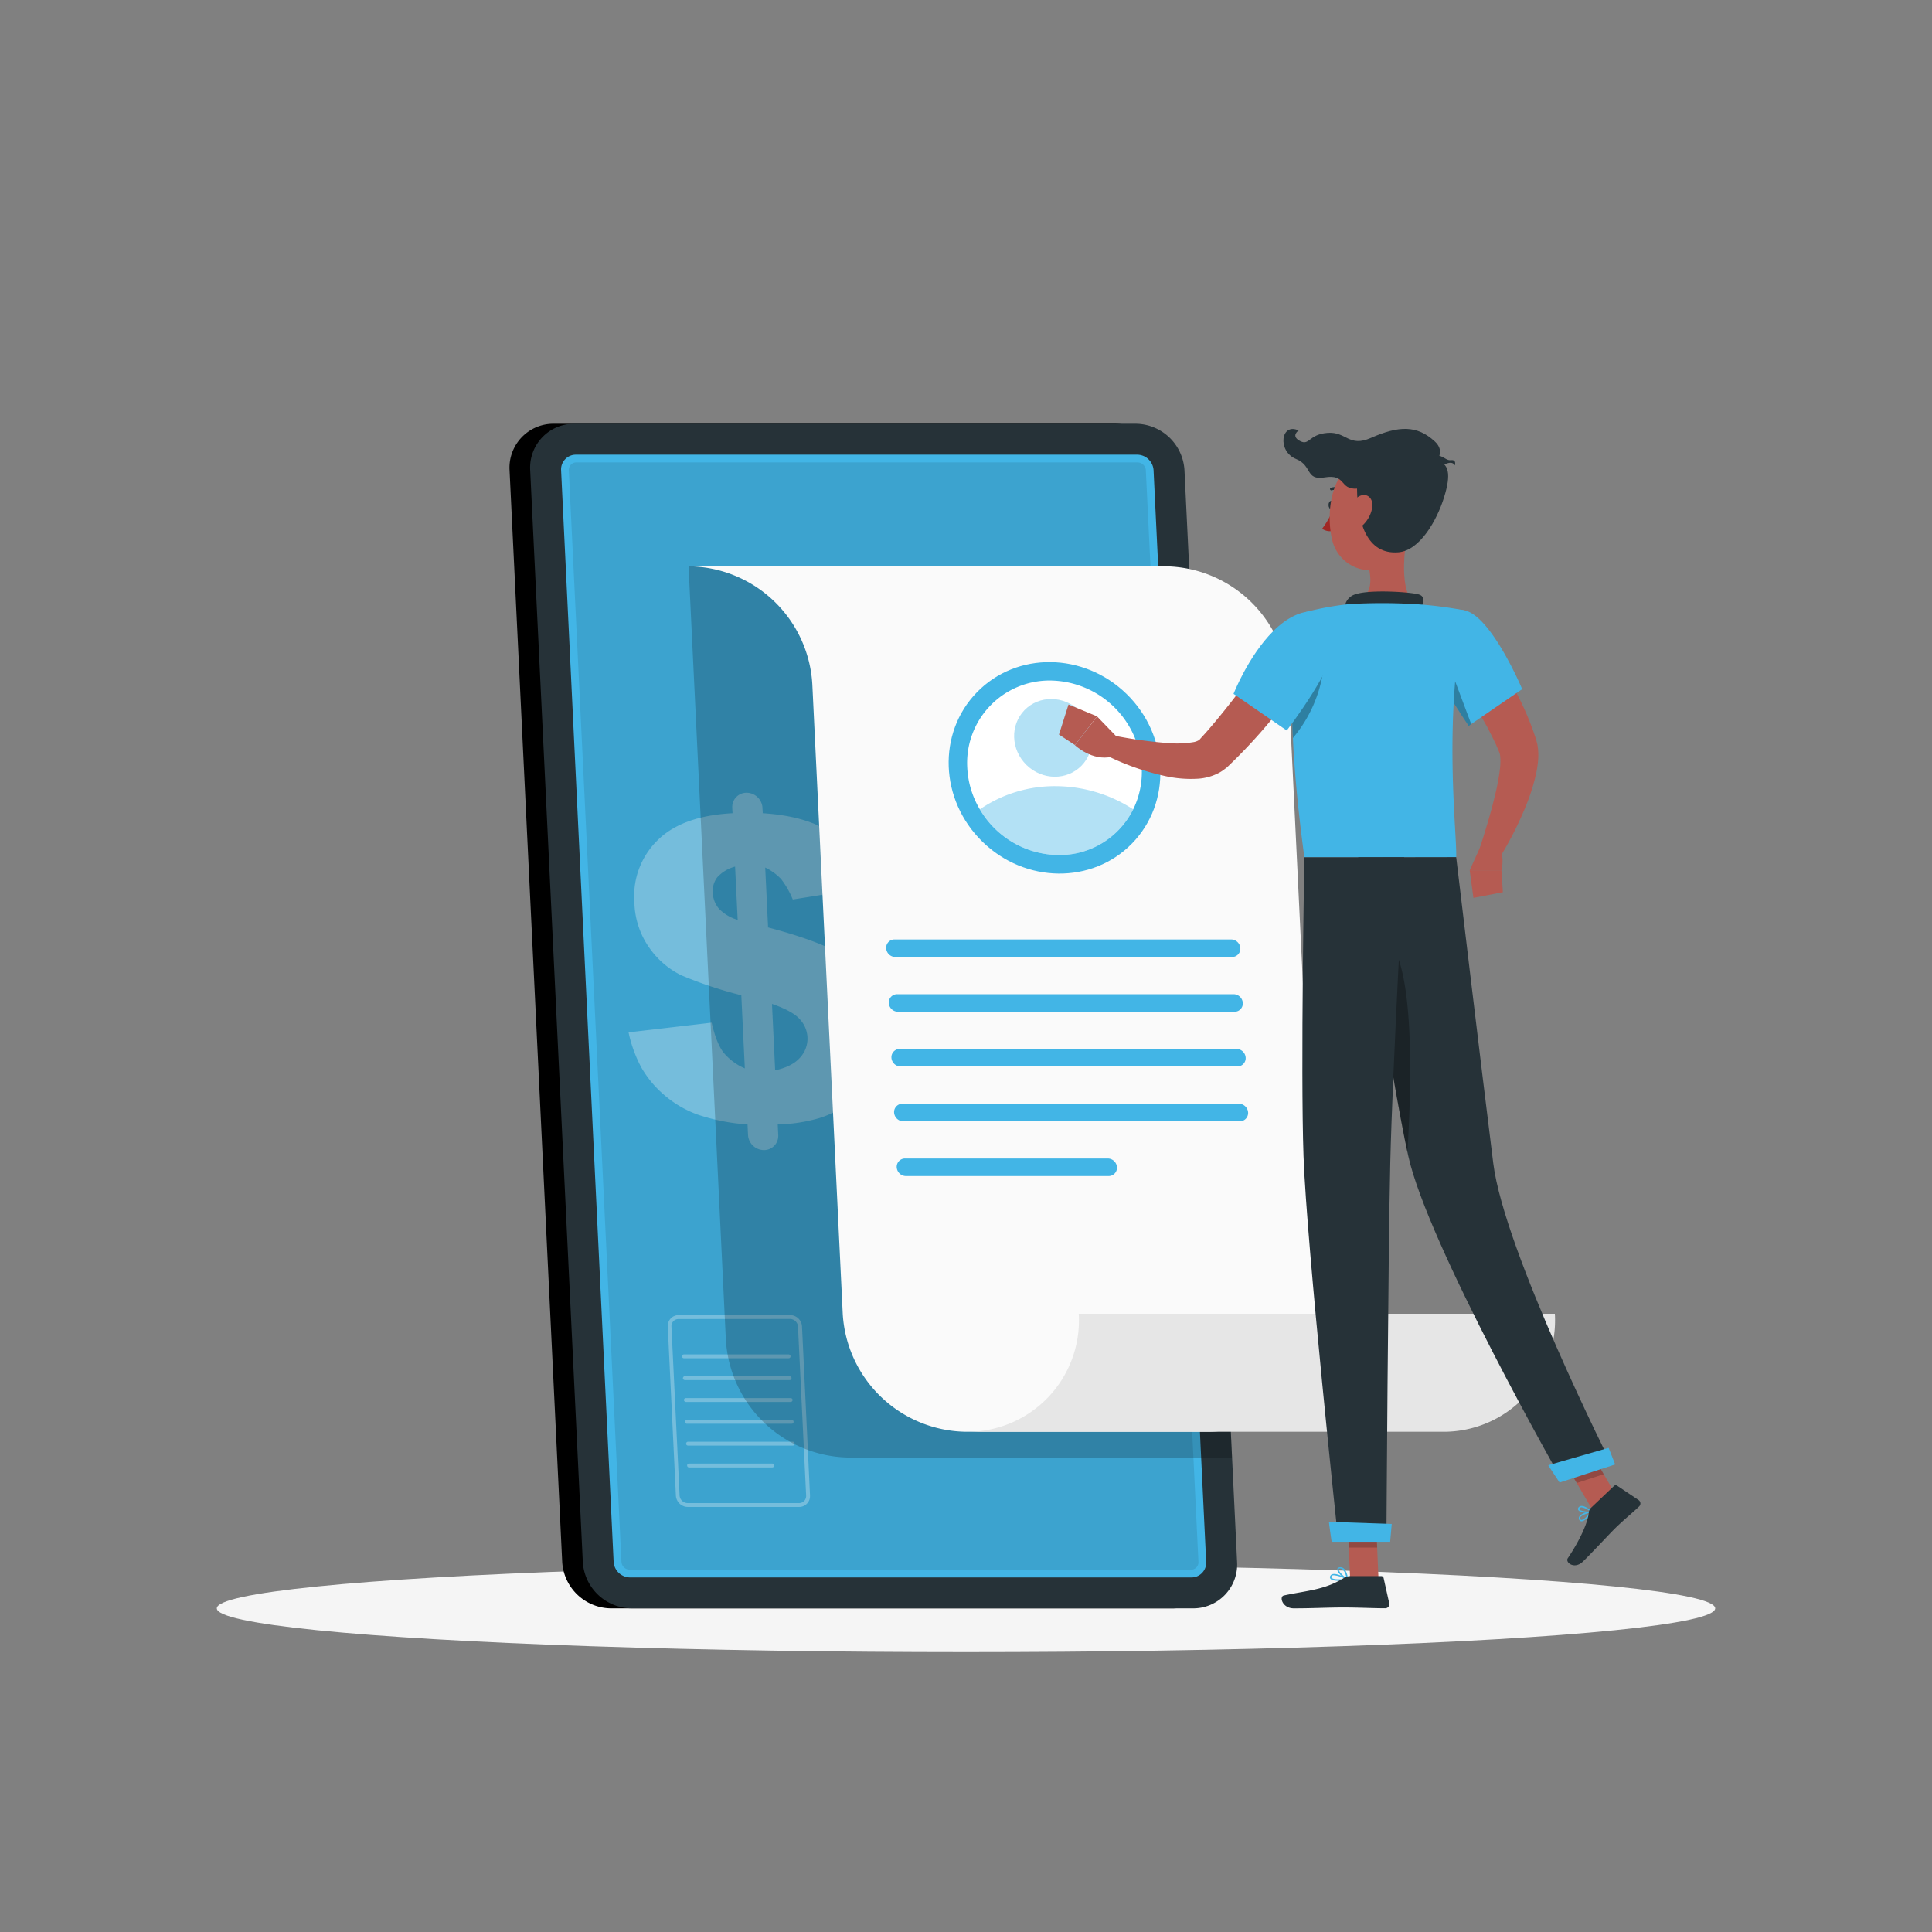 <svg xmlns="http://www.w3.org/2000/svg" viewBox="0 0 500 500"><rect x="0" y="0" width="500" height="500" fill="#808080" stroke="none"/><g id="freepik--Shadow--inject-4"><ellipse id="freepik--path--inject-4" cx="250" cy="416.24" rx="193.89" ry="11.32" style="fill:#f5f5f5"></ellipse></g><g id="freepik--Account--inject-4"><path d="M288.63,109.67H143.3a11.37,11.37,0,0,0-11.43,12L145.5,404.24a12.77,12.77,0,0,0,12.58,12H303.41a11.36,11.36,0,0,0,11.42-12L301.21,121.67A12.77,12.77,0,0,0,288.63,109.67Z"></path><path d="M294,109.67H148.63a11.36,11.36,0,0,0-11.42,12l13.62,282.57a12.77,12.77,0,0,0,12.58,12H308.74a11.36,11.36,0,0,0,11.42-12L306.54,121.67A12.77,12.77,0,0,0,294,109.67Z" style="fill:#263238"></path><path d="M163,408.24a4.31,4.31,0,0,1-4.19-4L145.21,121.67a3.82,3.82,0,0,1,3.81-4H294.35a4.29,4.29,0,0,1,4.19,4l13.62,282.57a3.82,3.82,0,0,1-3.8,4Z" style="fill:#42B5E6"></path><path d="M162.93,406.24a2.18,2.18,0,0,1-2.1-2L147.21,121.67a1.93,1.93,0,0,1,1.9-2H294.44a2.17,2.17,0,0,1,2.1,2l13.62,282.57a1.93,1.93,0,0,1-1.9,2Z" style="opacity:0.1"></path><g style="opacity:0.3"><path d="M206.79,390H178a3.12,3.12,0,0,1-3.08-2.94l-2.1-43.71a2.81,2.81,0,0,1,2.83-3h28.84a3.1,3.1,0,0,1,3.07,2.93L209.63,387a2.82,2.82,0,0,1-2.84,3Zm-31.18-48.63a1.86,1.86,0,0,0-1.34.56,1.89,1.89,0,0,0-.5,1.37L175.88,387a2.11,2.11,0,0,0,2.08,2h28.83a1.83,1.83,0,0,0,1.84-1.94l-2.11-43.71a2.1,2.1,0,0,0-2.07-2Z" style="fill:#fafafa"></path><path d="M204.07,351.52H177a.5.5,0,0,1,0-1h27.1a.5.5,0,0,1,0,1Z" style="fill:#fafafa"></path><path d="M204.35,357.17H177.24a.51.51,0,0,1-.5-.5.5.5,0,0,1,.5-.5h27.11a.5.5,0,0,1,.5.5A.51.51,0,0,1,204.35,357.17Z" style="fill:#fafafa"></path><path d="M204.62,362.82H177.51a.51.51,0,0,1-.5-.5.5.5,0,0,1,.5-.5h27.11a.5.5,0,0,1,.5.5A.5.5,0,0,1,204.62,362.82Z" style="fill:#fafafa"></path><path d="M204.89,368.47h-27.1a.5.5,0,0,1-.5-.5.5.5,0,0,1,.5-.5h27.1a.5.5,0,0,1,.5.5A.5.5,0,0,1,204.89,368.47Z" style="fill:#fafafa"></path><path d="M205.16,374.12h-27.1a.5.5,0,0,1-.5-.5.5.5,0,0,1,.5-.5h27.1a.5.5,0,0,1,.5.5A.5.5,0,0,1,205.16,374.12Z" style="fill:#fafafa"></path><path d="M199.88,379.77H178.33a.5.5,0,0,1-.5-.5.5.5,0,0,1,.5-.5h21.55a.5.5,0,0,1,.5.5A.51.51,0,0,1,199.88,379.77Z" style="fill:#fafafa"></path></g><g style="opacity:0.3"><path d="M224.94,229.63l-19.77,3.16a23,23,0,0,0-3-5.27,14.15,14.15,0,0,0-4.13-3l.74,15.5q16.49,4.34,22.19,9.16a22.26,22.26,0,0,1,8,16.45A21.81,21.81,0,0,1,227,276.37a24.37,24.37,0,0,1-6.25,8.15,25.07,25.07,0,0,1-8.37,4.74A41.27,41.27,0,0,1,201.28,291l.13,2.73a3.69,3.69,0,0,1-3.72,3.91h0a4.15,4.15,0,0,1-4.1-3.91l-.13-2.73a50.51,50.51,0,0,1-12.89-2.54,27.62,27.62,0,0,1-8.71-5.11A27,27,0,0,1,166,276.3a34,34,0,0,1-3.33-9.13l21.51-2.51q1.22,5.29,3,7.65a14.45,14.45,0,0,0,5.58,4.18l-.91-18.92a105.82,105.82,0,0,1-15.6-5.2,21.93,21.93,0,0,1-8.18-7.05,21.19,21.19,0,0,1-3.89-11.82,20.22,20.22,0,0,1,5.9-15.94q6.36-6.41,19.5-7.1l-.07-1.39a3.69,3.69,0,0,1,3.72-3.91h0a4.15,4.15,0,0,1,4.1,3.91l.07,1.39q12,.75,18.61,5.68A24.26,24.26,0,0,1,224.94,229.63Zm-34.7-5.35a9.41,9.41,0,0,0-4.63,2.79,5.88,5.88,0,0,0-1.15,3.93,6.86,6.86,0,0,0,1.56,4.12,10.7,10.7,0,0,0,4.89,2.93ZM200.61,277q4.5-1,6.5-3.36a7.24,7.24,0,0,0,1.86-5.24,7.43,7.43,0,0,0-2-4.65c-1.26-1.41-3.66-2.73-7.18-3.94Z" style="fill:#fafafa"></path></g><path d="M277.2,146.56h-99l9.65,200.11a32.4,32.4,0,0,0,32,30.54h99L309.21,177.1A32.38,32.38,0,0,0,277.2,146.56Z" style="opacity:0.2"></path><path d="M301.45,146.56H178.23a32.39,32.39,0,0,1,32,30.54L218.1,340a32.4,32.4,0,0,0,32,30.54h62.13A28.84,28.84,0,0,0,341.32,340L333.46,177.1A32.38,32.38,0,0,0,301.45,146.56Z" style="fill:#fafafa"></path><path d="M279.18,340a28.83,28.83,0,0,1-29.06,30.54H373.33A28.84,28.84,0,0,0,402.4,340Z" style="fill:#e6e6e6"></path><path d="M318.8,247.67H231.72a2.41,2.41,0,0,1-2.38-2.27h0a2.15,2.15,0,0,1,2.16-2.27h87.08A2.41,2.41,0,0,1,321,245.4h0A2.15,2.15,0,0,1,318.8,247.67Z" style="fill:#42B5E6"></path><path d="M319.48,261.84H232.4a2.41,2.41,0,0,1-2.38-2.27h0a2.15,2.15,0,0,1,2.16-2.27h87.09a2.41,2.41,0,0,1,2.37,2.27h0A2.15,2.15,0,0,1,319.48,261.84Z" style="fill:#42B5E6"></path><path d="M320.17,276H233.08a2.41,2.41,0,0,1-2.38-2.27h0a2.15,2.15,0,0,1,2.16-2.27H320a2.41,2.41,0,0,1,2.38,2.27h0A2.15,2.15,0,0,1,320.17,276Z" style="fill:#42B5E6"></path><path d="M320.85,290.19H233.77a2.42,2.42,0,0,1-2.38-2.27h0a2.15,2.15,0,0,1,2.16-2.27h87.08a2.41,2.41,0,0,1,2.38,2.27h0A2.15,2.15,0,0,1,320.85,290.19Z" style="fill:#42B5E6"></path><path d="M286.91,304.36H234.45a2.41,2.41,0,0,1-2.38-2.27h0a2.15,2.15,0,0,1,2.16-2.27h52.46a2.41,2.41,0,0,1,2.38,2.27h0A2.15,2.15,0,0,1,286.91,304.36Z" style="fill:#42B5E6"></path><ellipse cx="272.9" cy="198.71" rx="26.71" ry="28.03" transform="translate(-59.92 255.19) rotate(-45.69)" style="fill:#42B5E6"></ellipse><path d="M295.48,198.7a21.91,21.91,0,0,1-2.21,10.76A21.27,21.27,0,0,1,274,221.28a23.86,23.86,0,0,1-20.42-11.82,23.24,23.24,0,0,1-3.25-10.76,21.32,21.32,0,0,1,21.49-22.58A24,24,0,0,1,295.48,198.7Z" style="fill:#fff"></path><path d="M293.27,209.46A21.27,21.27,0,0,1,274,221.28a23.86,23.86,0,0,1-20.42-11.82,34.2,34.2,0,0,1,19.56-6A37,37,0,0,1,293.27,209.46Z" style="fill:#42B5E6;opacity:0.4"></path><ellipse cx="272.53" cy="190.98" rx="9.82" ry="10.3" transform="translate(-54.51 252.57) rotate(-45.69)" style="fill:#42B5E6;opacity:0.4"></ellipse></g><g id="freepik--character-male--inject-4"><polygon points="356.76 408.74 349.42 408.74 348.68 391.72 356.03 391.72 356.76 408.74" style="fill:#b55b52"></polygon><polygon points="348.69 391.73 349.06 400.5 356.41 400.5 356.03 391.73 348.69 391.73" style="opacity:0.2"></polygon><polygon points="419.29 388.8 412.31 391.08 403.52 376.05 410.51 373.77 419.29 388.8" style="fill:#b55b52"></polygon><polygon points="410.51 373.77 403.52 376.05 408.06 383.8 415.04 381.52 410.51 373.77" style="opacity:0.2"></polygon><path d="M381.6,162.92c.91,1.11,1.68,2.1,2.47,3.19s1.54,2.13,2.29,3.21c1.48,2.17,2.9,4.39,4.23,6.68a74.91,74.91,0,0,1,6.73,14.71l.17.5.08.26.11.41.2.82.11.75a15,15,0,0,1,.11,2.71,27.38,27.38,0,0,1-.66,4.53,53,53,0,0,1-2.51,7.82,90.83,90.83,0,0,1-7.16,14l-5-2.39c1.5-4.69,3-9.49,4.1-14.16a56.82,56.82,0,0,0,1.3-6.84,17.35,17.35,0,0,0,.11-3,6,6,0,0,0-.14-1.06l-.05-.18a.93.93,0,0,1-.05-.1l0,0-.08-.19-.16-.39-.67-1.57-.75-1.56c-.5-1-1.05-2.08-1.6-3.12-1.14-2.06-2.37-4.11-3.65-6.15s-2.64-4-4-6-2.85-4-4.2-5.81Z" style="fill:#b55b52"></path><path d="M383.23,218.88l-2.87,6.35h8.21s1.31-4.82-1.67-6.77Z" style="fill:#b55b52"></path><polygon points="381.32 232.37 388.94 230.9 388.57 225.23 380.36 225.23 381.32 232.37" style="fill:#b55b52"></polygon><path d="M345.22,130.69c0,.6-.31,1.08-.7,1.08s-.7-.48-.7-1.08.32-1.07.7-1.07S345.22,130.1,345.22,130.69Z" style="fill:#263238"></path><path d="M345,131.77a21,21,0,0,1-2.83,5.06,3.43,3.43,0,0,0,2.83.54Z" style="fill:#a02724"></path><path d="M347.32,127.41a.31.31,0,0,1-.2-.07,2.8,2.8,0,0,0-2.47-.45.35.35,0,0,1-.25-.65,3.45,3.45,0,0,1,3.13.54.36.36,0,0,1,.08.49A.37.37,0,0,1,347.32,127.41Z" style="fill:#263238"></path><path d="M364.35,137.52c-1.06,5.38-2.11,15.23,1.65,18.81,0,0-1.47,5.45-11.45,5.45-11,0-5.25-5.45-5.25-5.45,6-1.43,5.84-5.87,4.79-10.05Z" style="fill:#b55b52"></path><path d="M367.44,158.2c.79-1.72,1.66-3.7-.14-4.32-2-.68-12.76-1.37-16.49-.09a3.84,3.84,0,0,0-2.66,4.78Z" style="fill:#263238"></path><path d="M410.8,392.83c-.54.52-1.15.94-1.61.87a.72.72,0,0,1-.57-.6.8.8,0,0,1,.12-.67c.6-.93,3-1.33,3.13-1.34a.18.18,0,0,1,.17.07.17.17,0,0,1,0,.19A9.23,9.23,0,0,1,410.8,392.83Zm-1.63-.38a1,1,0,0,0-.14.16.48.48,0,0,0-.07.4c.08.31.23.34.28.34.51.08,1.6-1,2.27-1.84A5.77,5.77,0,0,0,409.17,392.45Z" style="fill:#42B5E6"></path><path d="M412,391.38l-.08.05c-.83.22-3,.08-3.46-.62a.59.59,0,0,1,.08-.72,1,1,0,0,1,.69-.35c1.1-.08,2.69,1.33,2.76,1.39a.16.16,0,0,1,.05.17A.12.12,0,0,1,412,391.38Zm-3.13-1.12-.06.06c-.14.17-.08.26-.06.3.27.41,1.79.64,2.73.53a4.31,4.31,0,0,0-2.22-1.06A.59.59,0,0,0,408.89,390.26Z" style="fill:#42B5E6"></path><path d="M346.46,409.11c-.94,0-1.85-.13-2.15-.55a.64.64,0,0,1,0-.76.87.87,0,0,1,.55-.41c1.22-.33,3.79,1.13,3.9,1.2a.16.16,0,0,1,.08.18.17.17,0,0,1-.13.14A13.43,13.43,0,0,1,346.46,409.11Zm-1.16-1.42a1.22,1.22,0,0,0-.34,0,.51.51,0,0,0-.34.24c-.12.22-.08.33,0,.39.34.47,2.2.48,3.56.29A7.82,7.82,0,0,0,345.3,407.69Z" style="fill:#42B5E6"></path><path d="M348.68,408.91h-.07c-.88-.4-2.64-2-2.51-2.82,0-.2.17-.44.65-.49a1.33,1.33,0,0,1,1,.3c.93.77,1.13,2.75,1.14,2.83a.21.21,0,0,1-.08.16A.17.17,0,0,1,348.68,408.91Zm-1.79-3h-.1c-.32,0-.34.15-.34.19-.08.5,1.11,1.75,2,2.29a4,4,0,0,0-1-2.26A.92.92,0,0,0,346.89,405.93Z" style="fill:#42B5E6"></path><path d="M411.7,390.27l6-5.71a.63.63,0,0,1,.8-.07l5.56,3.72a1.07,1.07,0,0,1,.12,1.68c-2.11,2-3.24,2.81-5.86,5.31-1.62,1.55-6.44,6.8-8.67,8.94s-4.63.2-3.91-.87c3.24-4.81,5.26-9.42,5.44-11.85A1.84,1.84,0,0,1,411.7,390.27Z" style="fill:#263238"></path><path d="M349.46,407.89h8a.63.63,0,0,1,.62.5l1.45,6.53a1.06,1.06,0,0,1-1.05,1.3c-2.9,0-7.08-.21-10.72-.21-4.25,0-7.92.23-12.91.23-3,0-3.85-3.05-2.59-3.33,5.74-1.25,10.44-1.39,15.4-4.45A3.44,3.44,0,0,1,349.46,407.89Z" style="fill:#263238"></path><path d="M339,173c-2.92,4.3-5.93,8.32-9.17,12.29a138.12,138.12,0,0,1-10.41,11.48L318,198.15l-.36.34-.26.24L317,199a9.7,9.7,0,0,1-1.51,1,13.46,13.46,0,0,1-5.45,1.53,30.69,30.69,0,0,1-8.66-.72,65.23,65.23,0,0,1-14.85-5.22l1.84-5.2a116.73,116.73,0,0,0,14.18,1.94,26.15,26.15,0,0,0,6.27-.26,4,4,0,0,0,1.66-.65c.05,0,0-.06,0-.06h0s0,0,0,0l.08-.08.29-.33,1.19-1.3c3.12-3.56,6.15-7.36,9.09-11.24s5.89-7.86,8.7-11.74Z" style="fill:#b55b52"></path><path d="M379.16,158c6.88,1.58,14.78,20.35,14.78,20.35l-13.83,9.48A115.93,115.93,0,0,1,371,172.29C366.9,163.7,372.12,156.38,379.16,158Z" style="fill:#42B5E6"></path><path d="M374.22,170l6.54,17.41-.65.45s-2.83-4-5.89-9.33Z" style="opacity:0.3"></path><path d="M338,158.37s-7.82,8.83-.43,63.5h39.29c.27-6-3.52-35.46,2.3-63.88A102.86,102.86,0,0,0,366,156.33a145.27,145.27,0,0,0-16.7,0A73.5,73.5,0,0,0,338,158.37Z" style="fill:#42B5E6"></path><path d="M342.36,174.18A34.86,34.86,0,0,1,334.6,191c-.16-3.52-.22-6.68-.21-9.51Z" style="opacity:0.3"></path><path d="M345.75,164.33c1,6.95-12.74,24.72-12.74,24.72l-13.77-9.48s3.82-9.79,10.25-16.21C336.84,156,344.7,156.76,345.75,164.33Z" style="fill:#42B5E6"></path><path d="M289.32,191l-5.39-5.57-5.75,7.41s4.38,4.23,9.59,3Z" style="fill:#b55b52"></path><polygon points="276.53 182.33 274.06 190.11 278.18 192.81 283.93 185.4 276.53 182.33" style="fill:#b55b52"></polygon><path d="M365,129.44c-.45,7.27-.34,11.56-4,15.29-5.53,5.62-14.51,2.29-16.24-5-1.57-6.54-.57-17.34,6.55-20.23A9.94,9.94,0,0,1,365,129.44Z" style="fill:#b55b52"></path><path d="M371.33,114.25c2.24,2.06,1.29,4.36.12,4.79,3.63.75,4.16,3.64,2.25,9.74-1.82,5.84-6.23,13.67-11.74,14.15-8.28.72-10.7-7.91-10.76-16.47-4.68.29-2.66-3.86-8.41-2.9-5,.83-3.12-3.07-7.37-4.77-4.93-2-3.94-9.55.66-7.38,0,0-2.13,1.4.35,2.72s2.24-1.73,7.15-2.1,5.48,3.83,11.22,1.3C362,110.15,366.73,110,371.33,114.25Z" style="fill:#263238"></path><path d="M368.57,119a2.87,2.87,0,0,1,3.19-1.25c2.25.48,2.43,1.47,3.84,1.34s.9,1.37.9,1.37-.38-1.13-2.08-.5-2.81-.91-3.54-.22S368.57,119,368.57,119Z" style="fill:#263238"></path><path d="M355.12,131.42a8.15,8.15,0,0,1-2.57,4.62c-1.78,1.58-3.32.31-3.38-1.85,0-1.95.83-5.13,2.88-5.89S355.49,129.26,355.12,131.42Z" style="fill:#b55b52"></path><path d="M351.5,221.87S359.84,278,364.42,299c5,23,39.85,84.2,39.85,84.2l12.8-4.16s-27.75-55.14-30.61-77.95c-3.11-24.75-9.6-79.26-9.6-79.26Z" style="fill:#263238"></path><path d="M400.69,379.2c-.05,0,2.93,4.48,2.93,4.48L418,379l-1.69-4.3Z" style="fill:#42B5E6"></path><path d="M356.77,241.87c9.64,1.89,8.62,37.84,7.46,56.33-2.78-13.07-6.85-38.22-9.63-56.07A3.29,3.29,0,0,1,356.77,241.87Z" style="opacity:0.3"></path><path d="M337.57,221.87s-1,54.93-.22,77.33c.83,23.3,9,99.6,9,99.6h12.45s.45-74.94,1-97.82c.6-25,3.61-79.11,3.61-79.11Z" style="fill:#263238"></path><path d="M343.93,393.84c-.06,0,.7,5.17.7,5.17h15.14l.41-4.61Z" style="fill:#42B5E6"></path></g></svg>